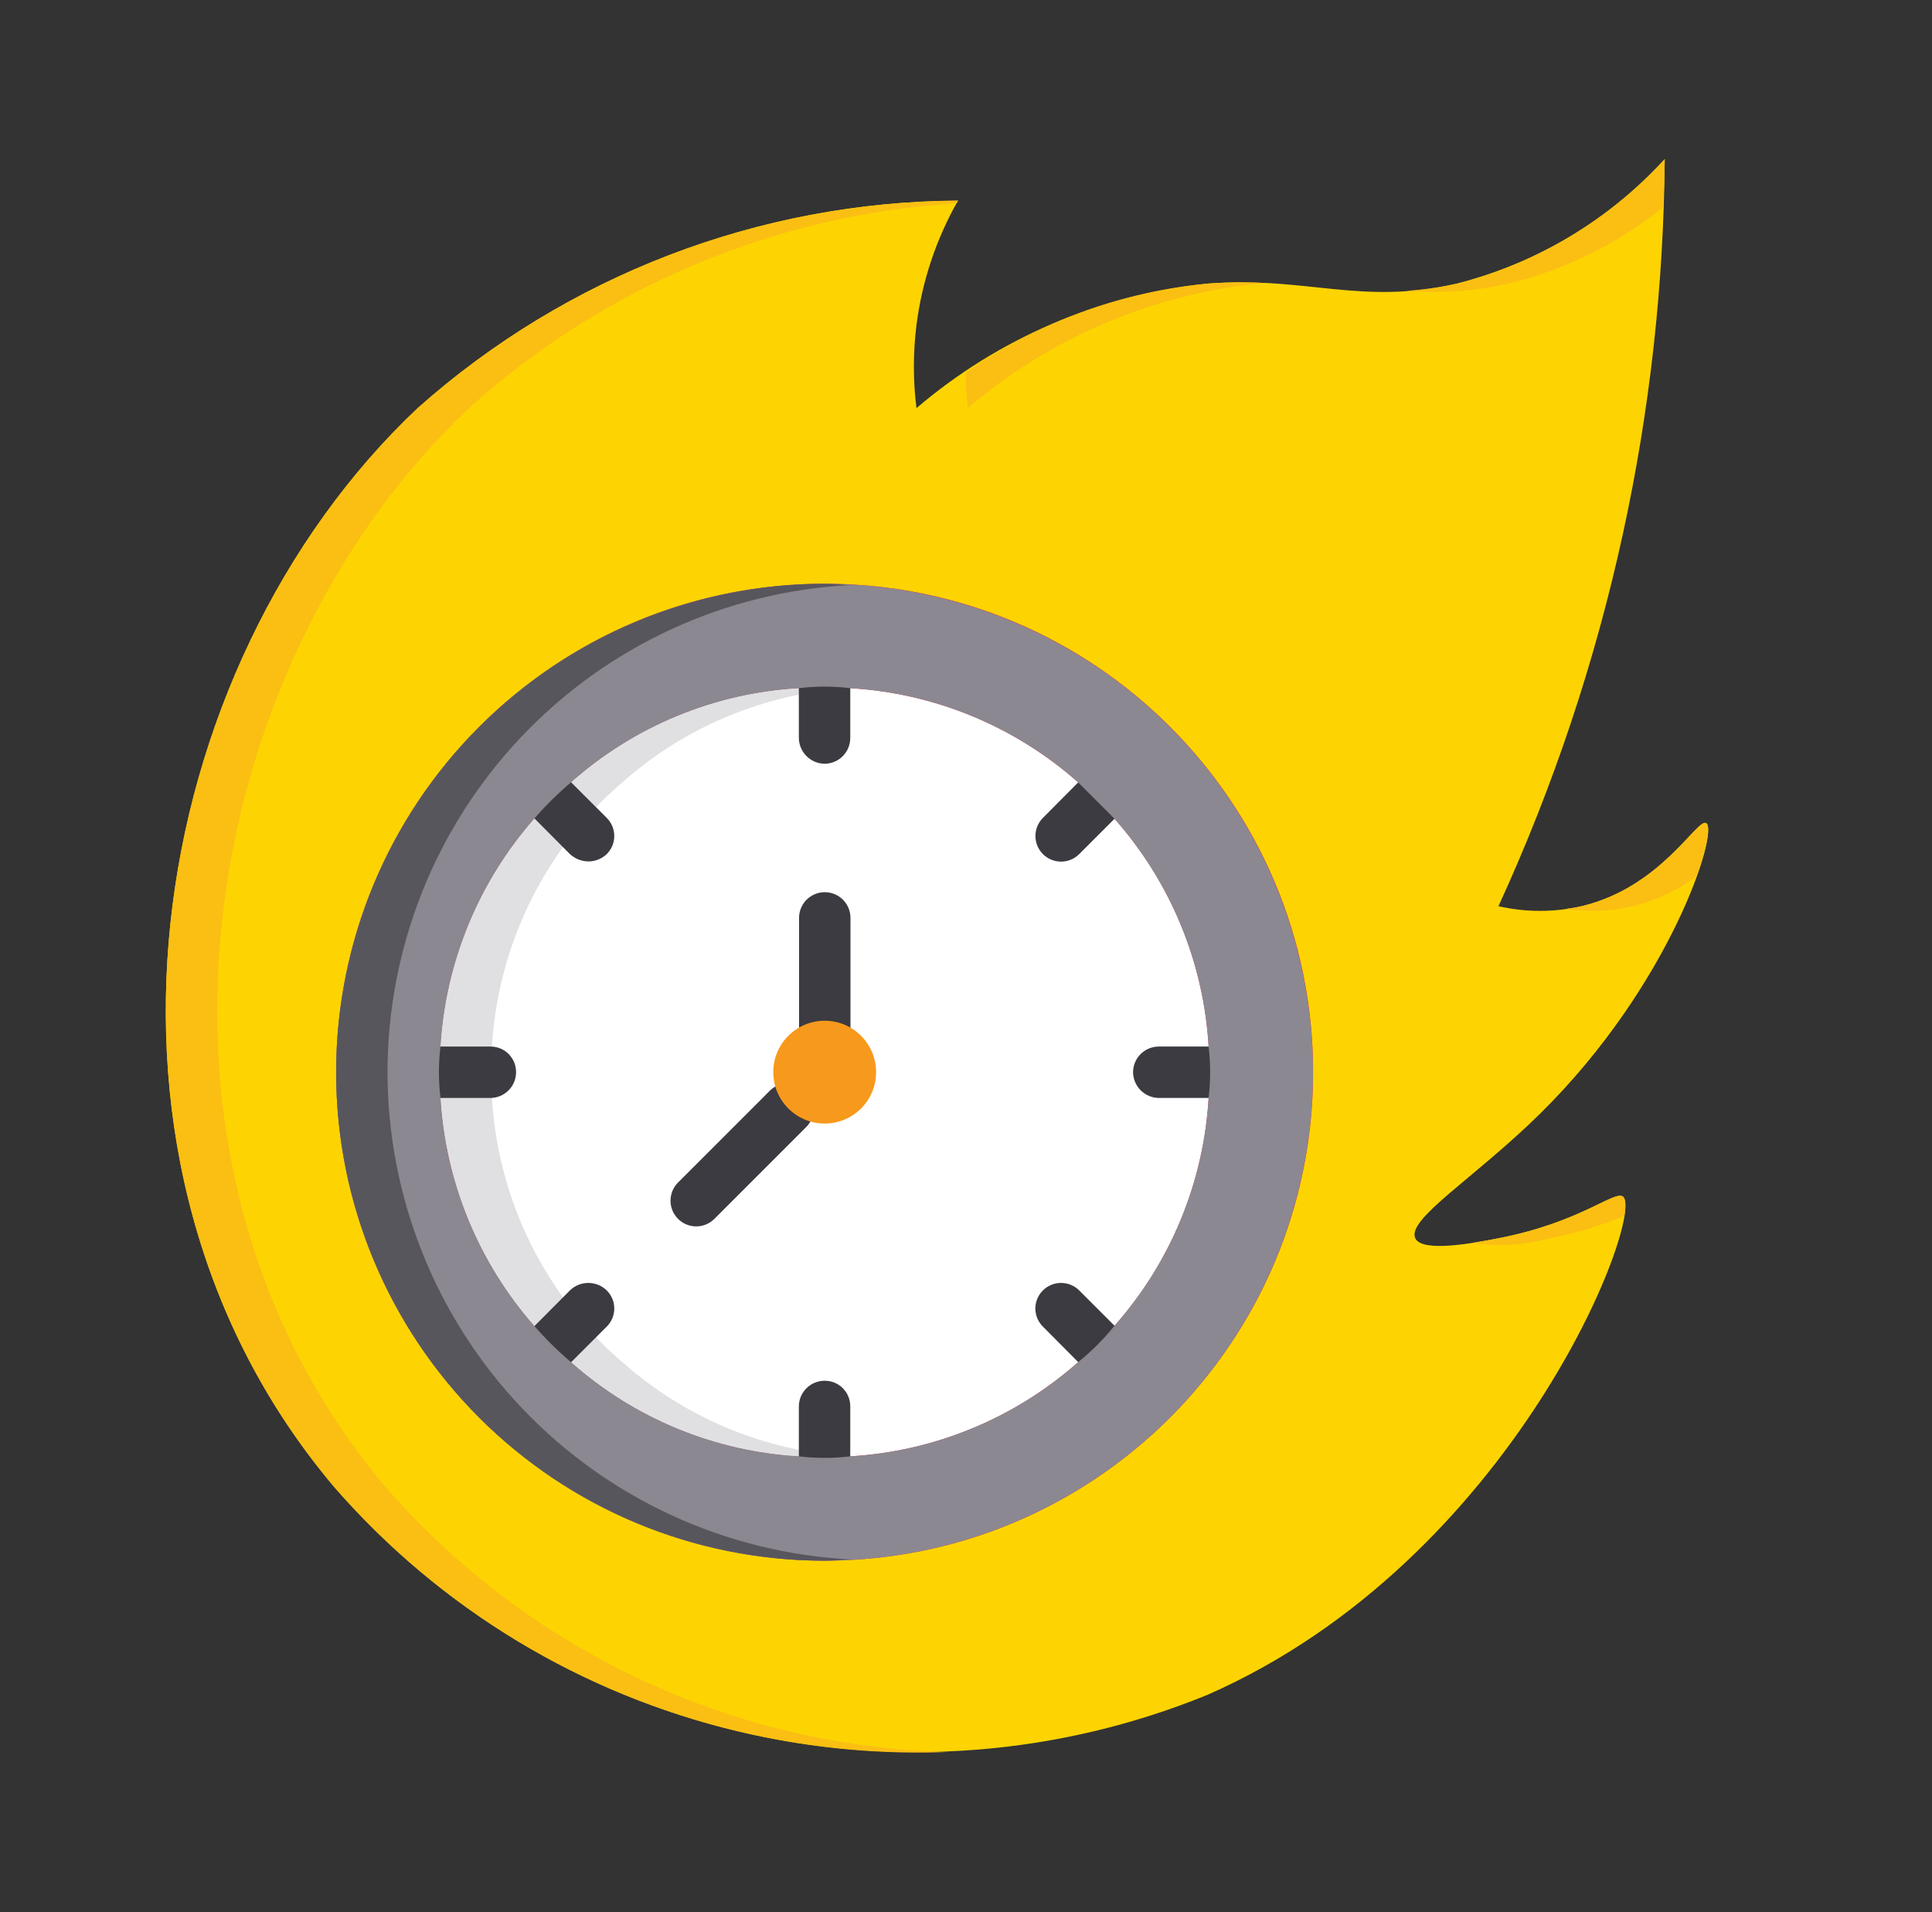 <svg width="97" height="96" viewBox="0 0 97 96" fill="none" xmlns="http://www.w3.org/2000/svg">
<rect x="0" y="0" width="97" height="96" fill="#333333" stroke="none"/>
<g id="burning-time">
<path id="Vector" d="M75.233 45.496C76.607 45.808 78.033 45.808 79.407 45.496C83.425 44.542 85.221 41.034 85.668 41.329C86.297 41.743 83.89 49.444 77.32 55.916C74.042 59.145 70.61 61.21 71.058 62.167C71.405 62.906 74.043 62.397 75.233 62.167C79.368 61.369 81.089 59.723 81.494 60.083C82.585 61.054 76.054 78.305 60.623 85.089C53.144 88.144 44.896 88.782 37.036 86.913C29.176 85.045 22.098 80.764 16.794 74.67C3.04 58.413 7.19 33.486 20.968 20.49C28.447 13.838 38.091 10.135 48.1 10.071C47.002 11.998 46.293 14.122 46.013 16.323C45.84 17.706 45.84 19.107 46.013 20.49C50.135 16.971 55.231 14.791 60.623 14.239C65.594 13.852 68.302 15.352 73.146 14.239C77.16 13.218 80.787 11.045 83.581 7.987C83.533 14.294 82.834 20.579 81.494 26.742C80.09 33.201 77.99 39.489 75.233 45.496Z" fill="#FDD402"/>
<path id="Vector_2" d="M79.407 45.496C79.131 45.562 78.866 45.594 78.599 45.631C79.727 45.799 80.877 45.753 81.988 45.496C83.148 45.211 84.238 44.695 85.194 43.98C85.733 42.476 85.883 41.471 85.668 41.329C85.221 41.034 83.425 44.542 79.407 45.496ZM75.727 14.239C78.575 13.555 81.234 12.244 83.509 10.4C83.536 9.587 83.575 8.747 83.581 7.987C80.787 11.045 77.16 13.218 73.146 14.239C72.313 14.427 71.467 14.547 70.615 14.599C72.327 14.743 74.052 14.622 75.727 14.239ZM81.494 60.083C81.089 59.723 79.368 61.369 75.233 62.167C74.885 62.234 74.41 62.323 73.907 62.4C75.211 62.599 76.543 62.519 77.814 62.167C79.097 61.924 80.35 61.546 81.554 61.04C81.631 60.542 81.619 60.194 81.494 60.083ZM48.594 20.49C52.717 16.971 57.812 14.79 63.204 14.239C63.374 14.226 63.523 14.23 63.688 14.221C62.667 14.157 61.643 14.163 60.623 14.239C56.253 14.653 52.066 16.197 48.474 18.719C48.484 19.311 48.524 19.902 48.594 20.49ZM19.375 74.67C5.622 58.413 9.772 33.486 23.549 20.49C30.312 14.393 38.941 10.769 48.029 10.209C48.052 10.167 48.078 10.111 48.1 10.071C38.091 10.135 28.447 13.838 20.968 20.49C7.19 33.486 3.04 58.413 16.794 74.67C20.607 79.04 25.35 82.501 30.674 84.8C35.998 87.099 41.769 88.179 47.564 87.959C42.202 87.816 36.927 86.561 32.075 84.273C27.222 81.986 22.898 78.716 19.375 74.67Z" fill="#FBBF13"/>
<path id="Vector_3" d="M41.406 78.35C54.949 78.35 65.928 67.371 65.928 53.827C65.928 40.283 54.949 29.304 41.406 29.304C27.862 29.304 16.883 40.283 16.883 53.827C16.883 67.371 27.862 78.35 41.406 78.35Z" fill="#E5303E"/>
<path id="Vector_4" d="M60.759 53.832C60.759 54.264 60.733 54.695 60.682 55.123C60.434 59.356 58.77 63.384 55.958 66.558C55.413 67.232 54.799 67.846 54.125 68.391C50.951 71.203 46.923 72.867 42.69 73.115C41.833 73.218 40.966 73.218 40.109 73.115C35.874 72.872 31.845 71.207 28.673 68.391C28.018 67.835 27.406 67.231 26.84 66.584C24.034 63.396 22.372 59.363 22.117 55.123C22.013 54.266 22.013 53.399 22.117 52.541C22.371 48.302 24.034 44.268 26.84 41.08C27.406 40.433 28.018 39.829 28.673 39.273C31.845 36.457 35.874 34.793 40.109 34.55C40.966 34.446 41.833 34.446 42.69 34.55C46.923 34.798 50.951 36.462 54.125 39.273L55.958 41.106C58.77 44.281 60.434 48.308 60.682 52.541C60.733 52.97 60.759 53.401 60.759 53.832Z" fill="white"/>
<path id="Vector_5" d="M29.422 66.584C26.615 63.396 24.953 59.363 24.698 55.123C24.595 54.266 24.595 53.399 24.698 52.541C24.953 48.302 26.615 44.268 29.422 41.08C29.987 40.433 30.599 39.829 31.255 39.273C34.426 36.457 38.455 34.793 42.69 34.55C41.833 34.446 40.966 34.446 40.109 34.55C35.874 34.793 31.845 36.457 28.673 39.273C28.018 39.829 27.406 40.433 26.84 41.08C24.034 44.268 22.371 48.302 22.117 52.541C22.013 53.399 22.013 54.266 22.117 55.123C22.372 59.363 24.034 63.396 26.84 66.584C27.406 67.231 28.018 67.835 28.673 68.391C31.845 71.207 35.874 72.872 40.109 73.115C40.966 73.218 41.833 73.218 42.69 73.115C38.455 72.872 34.426 71.207 31.255 68.391C30.599 67.835 29.987 67.231 29.422 66.584Z" fill="#E0E0E2"/>
<path id="Vector_6" d="M42.689 31.968V37.053C42.688 37.395 42.552 37.723 42.31 37.965C42.068 38.207 41.741 38.343 41.399 38.344C41.058 38.339 40.733 38.201 40.492 37.96C40.251 37.719 40.113 37.394 40.108 37.053V31.968C40.965 31.865 41.832 31.865 42.689 31.968ZM41.409 53.826C41.239 53.827 41.072 53.793 40.915 53.728C40.758 53.663 40.616 53.568 40.496 53.449C40.376 53.329 40.281 53.186 40.216 53.03C40.152 52.873 40.118 52.705 40.118 52.536V46.082C40.118 45.74 40.254 45.412 40.496 45.17C40.739 44.928 41.067 44.792 41.409 44.792C41.751 44.792 42.08 44.928 42.322 45.17C42.564 45.412 42.7 45.74 42.7 46.082V52.536C42.7 52.705 42.666 52.873 42.602 53.03C42.537 53.186 42.442 53.329 42.322 53.449C42.202 53.568 42.06 53.663 41.903 53.728C41.746 53.793 41.579 53.827 41.409 53.826ZM42.689 70.611V75.696C41.832 75.799 40.965 75.799 40.108 75.696V70.611C40.109 70.269 40.245 69.941 40.487 69.699C40.729 69.457 41.057 69.321 41.399 69.32C41.569 69.318 41.737 69.351 41.895 69.415C42.052 69.479 42.195 69.574 42.315 69.694C42.435 69.815 42.53 69.957 42.594 70.115C42.659 70.272 42.691 70.441 42.689 70.611ZM63.34 53.832C63.34 54.263 63.314 54.694 63.263 55.123H58.177C57.837 55.117 57.512 54.98 57.271 54.739C57.03 54.498 56.892 54.173 56.887 53.832C56.888 53.49 57.024 53.162 57.266 52.92C57.508 52.679 57.835 52.542 58.177 52.541H63.263C63.314 52.97 63.34 53.401 63.34 53.832ZM34.956 61.57C34.7 61.57 34.451 61.495 34.239 61.353C34.026 61.211 33.861 61.009 33.763 60.774C33.666 60.538 33.64 60.278 33.69 60.028C33.74 59.778 33.863 59.548 34.043 59.367L38.663 54.747C38.905 54.509 39.232 54.376 39.572 54.378C39.912 54.38 40.238 54.515 40.478 54.756C40.719 54.996 40.855 55.322 40.856 55.662C40.858 56.002 40.726 56.329 40.488 56.572L35.868 61.192C35.748 61.312 35.606 61.407 35.45 61.472C35.293 61.537 35.125 61.571 34.956 61.57ZM25.91 53.832C25.91 54.174 25.773 54.502 25.531 54.744C25.29 54.985 24.962 55.122 24.62 55.123H19.535C19.431 54.265 19.431 53.399 19.535 52.541H24.62C24.79 52.54 24.958 52.572 25.116 52.636C25.273 52.7 25.416 52.795 25.536 52.916C25.656 53.036 25.751 53.179 25.816 53.336C25.88 53.493 25.912 53.662 25.91 53.832ZM58.539 38.525L54.176 42.887C54.056 43.006 53.913 43.099 53.757 43.163C53.6 43.227 53.433 43.259 53.264 43.258C53.095 43.256 52.928 43.222 52.772 43.156C52.616 43.09 52.475 42.995 52.356 42.874C52.238 42.754 52.144 42.611 52.08 42.455C52.017 42.298 51.985 42.131 51.986 41.962C51.987 41.793 52.022 41.626 52.087 41.47C52.153 41.314 52.249 41.173 52.369 41.054L56.706 36.692L58.539 38.525ZM30.454 66.61L26.091 70.972C25.436 70.416 24.823 69.812 24.258 69.165L28.621 64.777C28.867 64.541 29.196 64.409 29.537 64.409C29.879 64.409 30.207 64.541 30.454 64.777C30.576 64.896 30.674 65.038 30.74 65.196C30.807 65.353 30.841 65.522 30.841 65.693C30.841 65.864 30.807 66.033 30.74 66.191C30.674 66.348 30.576 66.491 30.454 66.61ZM58.539 69.139C57.994 69.813 57.38 70.427 56.706 70.972L52.369 66.61C52.247 66.491 52.149 66.348 52.083 66.191C52.016 66.033 51.982 65.864 51.982 65.693C51.982 65.522 52.016 65.353 52.083 65.196C52.149 65.038 52.247 64.896 52.369 64.777C52.611 64.541 52.935 64.409 53.273 64.409C53.61 64.409 53.935 64.541 54.176 64.777L58.539 69.139ZM30.454 42.887C30.209 43.117 29.886 43.246 29.55 43.248C29.207 43.246 28.876 43.117 28.621 42.887L24.258 38.499C24.823 37.852 25.436 37.248 26.091 36.692L30.454 41.054C30.576 41.173 30.674 41.316 30.74 41.473C30.807 41.631 30.841 41.8 30.841 41.971C30.841 42.142 30.807 42.311 30.74 42.468C30.674 42.626 30.576 42.768 30.454 42.887Z" fill="#3C3B41"/>
<path id="Vector_7" d="M41.406 56.408C42.831 56.408 43.987 55.253 43.987 53.827C43.987 52.401 42.831 51.246 41.406 51.246C39.98 51.246 38.824 52.401 38.824 53.827C38.824 55.253 39.98 56.408 41.406 56.408Z" fill="#F7991D"/>
<path id="Vector_8" d="M41.398 29.309C36.548 29.309 31.806 30.747 27.774 33.442C23.741 36.136 20.598 39.967 18.742 44.447C16.886 48.928 16.4 53.859 17.346 58.616C18.292 63.373 20.628 67.743 24.058 71.172C27.487 74.602 31.857 76.937 36.614 77.883C41.371 78.83 46.301 78.344 50.782 76.488C55.263 74.632 59.093 71.489 61.788 67.456C64.482 63.423 65.921 58.682 65.921 53.832C65.919 47.328 63.335 41.092 58.736 36.493C54.138 31.895 47.901 29.311 41.398 29.309ZM55.957 66.558C55.412 67.232 54.798 67.846 54.124 68.391C50.949 71.203 46.922 72.866 42.688 73.115C41.831 73.218 40.965 73.218 40.107 73.115C35.873 72.871 31.844 71.207 28.672 68.391C28.017 67.835 27.404 67.231 26.839 66.584C24.032 63.396 22.37 59.362 22.115 55.123C22.012 54.265 22.012 53.399 22.115 52.541C22.37 48.301 24.032 44.268 26.839 41.08C27.404 40.433 28.017 39.829 28.672 39.273C31.844 36.457 35.873 34.793 40.107 34.549C40.965 34.446 41.831 34.446 42.688 34.549C46.922 34.798 50.949 36.461 54.124 39.273L55.957 41.106C58.769 44.28 60.432 48.308 60.681 52.541C60.784 53.399 60.784 54.265 60.681 55.123C60.432 59.356 58.769 63.383 55.957 66.558Z" fill="#8B8891"/>
<path id="Vector_9" d="M19.456 53.832C19.461 47.556 21.873 41.52 26.196 36.97C30.518 32.419 36.422 29.701 42.69 29.374C42.259 29.352 41.834 29.309 41.398 29.309C34.894 29.309 28.657 31.893 24.058 36.492C19.459 41.091 16.875 47.328 16.875 53.832C16.875 60.336 19.459 66.573 24.058 71.172C28.657 75.771 34.894 78.355 41.398 78.355C41.834 78.355 42.259 78.312 42.69 78.289C36.423 77.959 30.522 75.239 26.201 70.689C21.879 66.14 19.465 60.107 19.456 53.832Z" fill="#58565D"/>
</g>
</svg>

